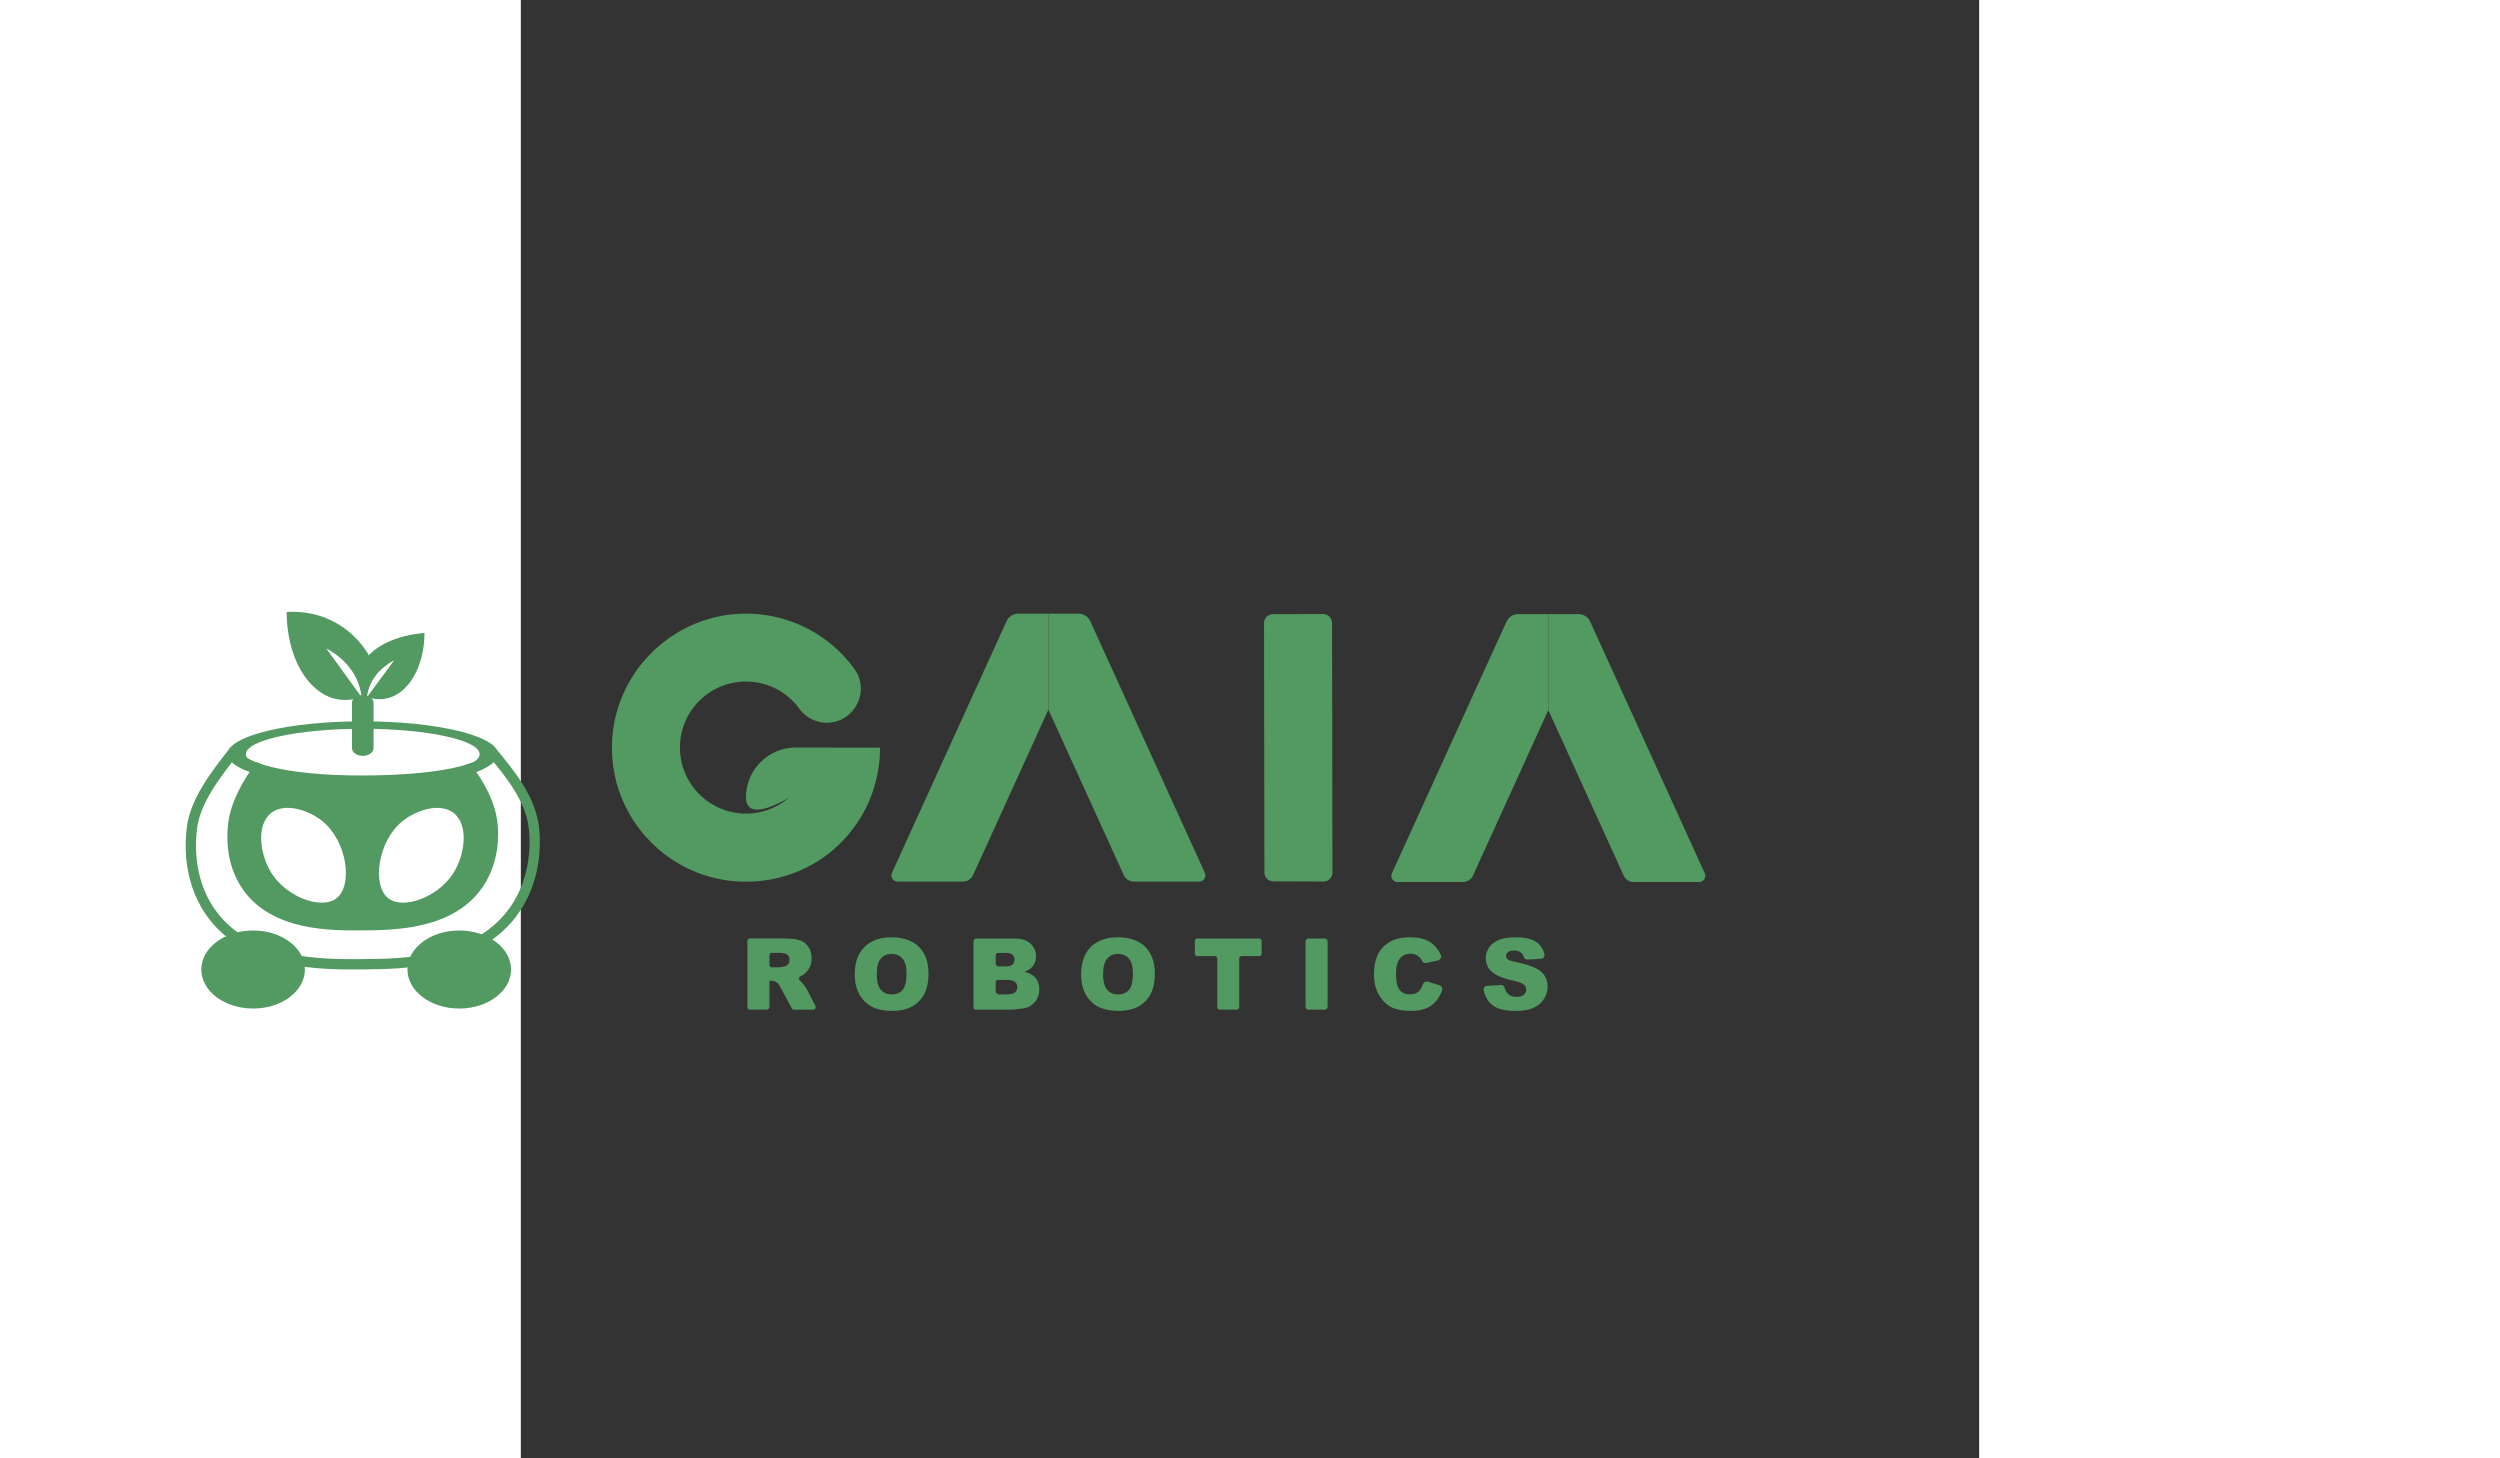 <svg xmlns="http://www.w3.org/2000/svg" xmlns:xlink="http://www.w3.org/1999/xlink" version="1.1" width="120" height="70" viewBox="73 160 120 120" xml:space="preserve">
<rect x="73" y="160" width="120" height="120" fill="#333333" stroke="none"/>
<desc>Created with Fabric.js 3.5.0</desc>
<defs>
</defs>
<rect x="0" y="0" width="100%" height="100%" fill="#ffffff"/>
<g transform="matrix(0.195 0 0 0.195 107.945 226.761)" id="256791">
<g style="" vector-effect="non-scaling-stroke">
		<g transform="matrix(1 0 0 1 -245.91 -24.14)" id="Layer_1">
<path style="stroke: none; stroke-width: 1; stroke-dasharray: none; stroke-linecap: butt; stroke-dashoffset: 0; stroke-linejoin: miter; stroke-miterlimit: 4; is-custom-font: none; font-file-url: none; fill: rgb(82,153,98); fill-rule: nonzero; opacity: 1;" transform=" translate(-74.72, -199.32)" d="M 74.72 185.47 c -31.48 0 -57 6.2 -57 13.85 s 25.52 13.85 57 13.85 s 57 -6.2 57 -13.85 s -25.52 -13.85 -57 -13.85 z m 0 24.57 c -27.23 0 -49.31 -4.79 -49.31 -10.71 s 22.08 -10.71 49.31 -10.71 s 49.31 4.79 49.31 10.71 s -22.08 10.71 -49.31 10.71 z" stroke-linecap="round"/>
</g>
		<g transform="matrix(1 0 0 1 -245.92 14.759)" id="Layer_1">
<path style="stroke: none; stroke-width: 1; stroke-dasharray: none; stroke-linecap: butt; stroke-dashoffset: 0; stroke-linejoin: miter; stroke-miterlimit: 4; is-custom-font: none; font-file-url: none; fill: rgb(82,153,98); fill-rule: nonzero; opacity: 1;" transform=" translate(-74.71, -238.22)" d="M 29.93 202.72 c -5.92 7.69 -10.92 16.98 -11.98 25.73 c -0.35 2.93 -1.95 16.15 6.03 27.75 c 12.25 17.81 37.27 17.61 50.79 17.5 c 13.43 -0.11 38.31 -0.32 50.59 -18.37 c 7.35 -10.8 6.67 -22.82 6.23 -26.88 c -0.96 -8.8 -5.54 -17.49 -11.66 -25.19 l -1.82 0.58 c -2.77 5.27 -21.04 8.86 -43.91 8.86 s -39.43 -4.34 -43.03 -9.51 c -0.09 -0.04 -0.17 -0.02 -0.25 -0.07 m 32.66 57.08 c -6.24 4.77 -20.3 -0.38 -26.82 -9.83 c -5.39 -7.81 -7.37 -21.08 -0.63 -26.27 c 5.86 -4.51 15.91 -1.06 21.53 3.48 c 10.57 8.57 13.01 27.2 5.93 32.61 z m 48.81 -9.83 c -6.52 9.45 -20.59 14.6 -26.82 9.83 c -7.08 -5.41 -4.64 -24.05 5.93 -32.61 c 5.61 -4.55 15.67 -7.99 21.53 -3.48 c 6.74 5.19 4.76 18.46 -0.63 26.27 z" stroke-linecap="round"/>
</g>
		<g transform="matrix(1 0 0 1 -245.907 19.172)" id="Layer_1">
<path style="stroke: rgb(82,153,98); stroke-width: 4.35; stroke-dasharray: none; stroke-linecap: round; stroke-dashoffset: 0; stroke-linejoin: round; stroke-miterlimit: 4; is-custom-font: none; font-file-url: none; fill: none; fill-rule: nonzero; opacity: 1;" transform=" translate(-74.723, -242.632)" d="M 146.95 230.51 c -1.32 -12.14 -9.88 -22.88 -18.68 -33.26 c 0.09 0.31 0.59 0.8 0.59 1.11 c 0 7.65 -23.22 12.15 -54.78 12.15 s -51.8 -5.26 -53.59 -12.52 c -7.86 9.96 -16.46 21.02 -17.85 32.53 c -0.45 3.72 -2.48 20.51 7.66 35.25 c 15.55 22.62 47.33 22.36 64.5 22.22 c 17.06 -0.14 48.65 -0.4 64.25 -23.33 c 9.33 -13.72 8.47 -28.98 7.91 -34.13 z" stroke-linecap="round"/>
</g>
		<g transform="matrix(1 0 0 1 -245.905 -36.212)" id="Layer_1">
<path style="stroke: none; stroke-width: 1; stroke-dasharray: none; stroke-linecap: butt; stroke-dashoffset: 0; stroke-linejoin: miter; stroke-miterlimit: 4; is-custom-font: none; font-file-url: none; fill: rgb(82,153,98); fill-rule: nonzero; opacity: 1;" transform=" translate(-74.725, -187.248)" d="M 74.72 200.07 c -2.5 0 -4.55 -1.48 -4.55 -3.29 v -19.15 c 0.02 -0.34 0.13 -1.48 1.34 -2.32 c 1.7 -1.18 4.73 -1.18 6.43 0 c 1.21 0.84 1.32 1.98 1.34 2.32 v 19.15 c 0 1.81 -2.05 3.29 -4.55 3.29 z" stroke-linecap="round"/>
</g>
		<g transform="matrix(1 0 0 1 -260.645 -65.6)" id="Layer_1">
<path style="stroke: none; stroke-width: 1; stroke-dasharray: none; stroke-linecap: butt; stroke-dashoffset: 0; stroke-linejoin: miter; stroke-miterlimit: 4; is-custom-font: none; font-file-url: none; fill: rgb(82,153,98); fill-rule: nonzero; opacity: 1;" transform=" translate(-59.985, -157.861)" d="M 74.22 162.91 c 0.8 -2.44 2.16 -4.16 3.14 -5.2 c -1.65 -2.86 -6.17 -9.81 -15.11 -14.4 c -8.49 -4.35 -16.33 -4.2 -19.64 -3.95 c 0.01 19.07 8.85 33.8 20.43 36.61 c 2.2 0.54 6.03 1 11.19 -0.68 L 59.3 154.7 c 2.97 1.57 10.21 5.95 13.49 14.56 c 0.82 2.16 1.25 4.21 1.46 6.02 c 0.45 -0.15 0.91 -0.31 1.39 -0.49 c -0.58 -1.04 -3.3 -6.13 -1.4 -11.9 z" stroke-linecap="round"/>
</g>
		<g transform="matrix(1 0 0 1 -233.786 -61.283)" id="Layer_1">
<path style="stroke: none; stroke-width: 1; stroke-dasharray: none; stroke-linecap: butt; stroke-dashoffset: 0; stroke-linejoin: miter; stroke-miterlimit: 4; is-custom-font: none; font-file-url: none; fill: rgb(82,153,98); fill-rule: nonzero; opacity: 1;" transform=" translate(-86.844, -162.177)" d="M 73 165.77 c -0.2 1.73 -0.16 4.94 2.43 9.12 c 0.37 0.14 0.71 0.24 1.07 0.36 c 0.16 -1.36 0.49 -2.9 1.12 -4.52 c 2.51 -6.49 8.07 -9.78 10.35 -10.97 l -11.45 15.5 c 3.95 1.26 6.89 0.92 8.57 0.52 c 8.88 -2.12 15.66 -13.21 15.67 -27.57 c -15.67 1.16 -26.75 8.97 -27.75 17.56 z" stroke-linecap="round"/>
</g>
		<g transform="matrix(1 0 0 1 -292.18 66.75)" id="Layer_1">
<ellipse style="stroke: none; stroke-width: 1; stroke-dasharray: none; stroke-linecap: butt; stroke-dashoffset: 0; stroke-linejoin: miter; stroke-miterlimit: 4; is-custom-font: none; font-file-url: none; fill: rgb(82,153,98); fill-rule: nonzero; opacity: 1;" cx="0" cy="0" rx="21.86" ry="16.47"/>
</g>
		<g transform="matrix(1 0 0 1 -205.19 66.75)" id="Layer_1">
<ellipse style="stroke: none; stroke-width: 1; stroke-dasharray: none; stroke-linecap: butt; stroke-dashoffset: 0; stroke-linejoin: miter; stroke-miterlimit: 4; is-custom-font: none; font-file-url: none; fill: rgb(82,153,98); fill-rule: nonzero; opacity: 1;" cx="0" cy="0" rx="21.86" ry="16.47"/>
</g>
		<g transform="matrix(1 0 0 1 85.225 0.48)" id="Layer_1">
<path style="stroke: none; stroke-width: 1; stroke-dasharray: none; stroke-linecap: butt; stroke-dashoffset: 0; stroke-linejoin: miter; stroke-miterlimit: 4; is-custom-font: none; font-file-url: none; fill: rgb(82,153,98); fill-rule: nonzero; opacity: 1;" transform=" translate(-405.855, -223.94)" d="M 237.04 306.04 v -27.82 c 0 -0.61 0.49 -1.1 1.1 -1.1 h 14.36 c 2.87 0 5.06 0.25 6.57 0.74 c 1.52 0.49 2.74 1.4 3.66 2.73 c 0.93 1.33 1.39 2.95 1.39 4.86 c 0 1.67 -0.36 3.1 -1.07 4.31 c -0.71 1.21 -1.69 2.19 -2.93 2.94 c -0.2 0.12 -0.42 0.24 -0.67 0.35 c -0.78 0.36 -0.89 1.43 -0.19 1.93 h 0.02 c 0.34 0.26 0.83 0.78 1.48 1.59 s 1.08 1.43 1.3 1.87 l 3.66 7.09 c 0.38 0.73 -0.15 1.61 -0.98 1.61 h -8.02 c -0.4 0 -0.78 -0.22 -0.97 -0.58 l -4.65 -8.6 c -0.63 -1.19 -1.19 -1.96 -1.68 -2.31 c -0.67 -0.46 -1.43 -0.7 -2.27 -0.7 h -0.82 v 11.08 c 0 0.61 -0.49 1.1 -1.1 1.1 h -7.12 c -0.61 0 -1.1 -0.49 -1.1 -1.1 z m 9.31 -17.85 c 0 0.61 0.49 1.1 1.1 1.1 h 2.81 c 0.42 0 1.24 -0.14 2.46 -0.41 c 0.61 -0.12 1.12 -0.44 1.5 -0.94 c 0.39 -0.5 0.58 -1.09 0.58 -1.74 c 0 -0.97 -0.31 -1.71 -0.92 -2.23 c -0.61 -0.52 -1.77 -0.78 -3.46 -0.78 h -2.97 c -0.61 0 -1.1 0.49 -1.1 1.1 v 3.9 z M 282.35 292.16 c 0 -4.9 1.36 -8.72 4.09 -11.45 c 2.73 -2.73 6.53 -4.09 11.4 -4.09 s 8.85 1.34 11.55 4.02 c 2.7 2.68 4.05 6.44 4.05 11.27 c 0 3.51 -0.59 6.38 -1.77 8.63 c -1.18 2.25 -2.89 3.99 -5.12 5.24 s -5.01 1.87 -8.34 1.87 s -6.19 -0.54 -8.4 -1.62 c -2.22 -1.08 -4.02 -2.78 -5.4 -5.12 c -1.38 -2.33 -2.07 -5.25 -2.07 -8.76 z m 9.27 0.04 c 0 3.03 0.56 5.21 1.69 6.53 c 1.13 1.32 2.66 1.99 4.6 1.99 s 3.54 -0.65 4.63 -1.95 c 1.09 -1.3 1.64 -3.62 1.64 -6.98 c 0 -2.83 -0.57 -4.89 -1.71 -6.19 c -1.14 -1.3 -2.69 -1.96 -4.64 -1.96 s -3.37 0.66 -4.5 1.99 c -1.13 1.32 -1.7 3.51 -1.7 6.57 z M 332.45 278.45 c 0 -0.73 0.59 -1.32 1.32 -1.32 h 16.04 c 4.62 0 7.52 1.82 8.72 5.47 c 0.11 0.33 0.18 0.68 0.22 1.02 c 0.23 2.2 -0.3 4.05 -1.61 5.54 c -0.74 0.85 -1.81 1.51 -3.23 2.01 c 2.16 0.52 3.74 1.41 4.76 2.67 c 1.02 1.26 1.53 2.85 1.53 4.76 c 0 1.56 -0.36 2.96 -1.09 4.2 a 7.934 7.934 0 0 1 -2.97 2.95 c -0.78 0.45 -1.95 0.78 -3.52 0.98 c -2.09 0.27 -3.47 0.41 -4.16 0.41 h -15.02 c -0.55 0 -0.99 -0.44 -0.99 -0.99 v -27.7 z m 9.36 9.19 c 0 0.7 0.57 1.27 1.27 1.27 h 2.77 c 1.45 0 2.45 -0.25 3.02 -0.75 c 0.57 -0.5 0.85 -1.22 0.85 -2.16 c 0 -0.87 -0.28 -1.56 -0.85 -2.05 s -1.55 -0.74 -2.96 -0.74 h -3.04 c -0.58 0 -1.06 0.47 -1.06 1.06 v 3.37 z m 0 11.56 c 0 0.83 0.67 1.5 1.5 1.5 h 3.23 c 1.6 0 2.72 -0.28 3.38 -0.85 c 0.66 -0.57 0.98 -1.33 0.98 -2.28 c 0 -0.89 -0.32 -1.6 -0.97 -2.14 c -0.65 -0.54 -1.78 -0.81 -3.41 -0.81 h -3.65 c -0.59 0 -1.06 0.48 -1.06 1.06 v 3.52 z M 377.86 292.16 c 0 -4.9 1.36 -8.72 4.09 -11.45 c 2.73 -2.73 6.53 -4.09 11.4 -4.09 s 8.85 1.34 11.55 4.02 c 2.7 2.68 4.05 6.44 4.05 11.27 c 0 3.51 -0.59 6.38 -1.77 8.63 c -1.18 2.25 -2.89 3.99 -5.12 5.24 s -5.01 1.87 -8.34 1.87 s -6.19 -0.54 -8.4 -1.62 c -2.22 -1.08 -4.02 -2.78 -5.4 -5.12 c -1.38 -2.33 -2.07 -5.25 -2.07 -8.76 z m 9.28 0.04 c 0 3.03 0.56 5.21 1.69 6.53 c 1.13 1.32 2.66 1.99 4.6 1.99 s 3.54 -0.65 4.63 -1.95 c 1.09 -1.3 1.64 -3.62 1.64 -6.98 c 0 -2.83 -0.57 -4.89 -1.71 -6.19 c -1.14 -1.3 -2.69 -1.96 -4.64 -1.96 s -3.37 0.66 -4.5 1.99 c -1.13 1.32 -1.7 3.51 -1.7 6.57 z M 426.9 277.13 h 26.07 c 0.59 0 1.06 0.48 1.06 1.06 v 5.28 c 0 0.59 -0.48 1.06 -1.06 1.06 h -7.33 c -0.59 0 -1.06 0.48 -1.06 1.06 v 20.48 c 0 0.59 -0.48 1.06 -1.06 1.06 h -7.15 c -0.59 0 -1.06 -0.48 -1.06 -1.06 v -20.48 c 0 -0.59 -0.48 -1.06 -1.06 -1.06 h -7.33 c -0.59 0 -1.06 -0.48 -1.06 -1.06 v -5.28 c 0 -0.59 0.48 -1.06 1.06 -1.06 z M 473.84 277.13 h 6.76 c 0.7 0 1.27 0.57 1.27 1.27 v 27.48 c 0 0.7 -0.57 1.27 -1.27 1.27 h -6.76 c -0.7 0 -1.27 -0.57 -1.27 -1.27 V 278.4 c 0 -0.7 0.57 -1.27 1.27 -1.27 z M 524.16 295.36 l 4.87 1.47 c 0.91 0.27 1.43 1.25 1.13 2.15 c -0.53 1.56 -1.23 2.91 -2.1 4.05 c -1.17 1.53 -2.63 2.68 -4.37 3.46 s -3.95 1.17 -6.64 1.17 c -3.26 0 -5.93 -0.47 -8 -1.42 c -2.07 -0.95 -3.85 -2.62 -5.35 -5 c -1.5 -2.39 -2.25 -5.44 -2.25 -9.17 c 0 -4.97 1.32 -8.78 3.96 -11.45 c 2.64 -2.67 6.38 -4 11.21 -4 c 3.78 0 6.75 0.76 8.92 2.29 c 1.69 1.19 3.04 2.89 4.05 5.08 c 0.46 0.99 -0.09 2.16 -1.16 2.39 l -4.83 1.07 c -0.79 0.17 -1.57 -0.24 -1.91 -0.97 c -0.14 -0.29 -0.27 -0.53 -0.42 -0.72 a 5.323 5.323 0 0 0 -1.9 -1.64 c -0.75 -0.38 -1.59 -0.57 -2.52 -0.57 c -2.1 0 -3.71 0.85 -4.83 2.54 c -0.85 1.25 -1.27 3.22 -1.27 5.91 c 0 3.33 0.5 5.61 1.52 6.84 c 1.01 1.23 2.43 1.85 4.26 1.85 s 3.12 -0.5 4.02 -1.49 c 0.64 -0.7 1.15 -1.62 1.54 -2.77 c 0.29 -0.85 1.24 -1.33 2.09 -1.07 z M 549.18 297.11 l 5.77 -0.36 c 0.73 -0.05 1.41 0.43 1.6 1.14 c 0.22 0.85 0.53 1.53 0.93 2.05 c 0.96 1.22 2.32 1.82 4.09 1.82 c 1.32 0 2.34 -0.31 3.06 -0.93 c 0.72 -0.62 1.07 -1.34 1.07 -2.16 s -0.34 -1.47 -1.02 -2.09 s -2.27 -1.19 -4.75 -1.74 c -4.07 -0.91 -6.97 -2.13 -8.7 -3.64 c -1.75 -1.52 -2.62 -3.45 -2.62 -5.79 c 0 -1.54 0.45 -3 1.34 -4.37 c 0.89 -1.37 2.24 -2.45 4.03 -3.24 c 1.79 -0.78 4.26 -1.18 7.38 -1.18 c 3.84 0 6.76 0.71 8.77 2.14 c 1.59 1.13 2.67 2.78 3.24 4.96 c 0.25 0.95 -0.44 1.9 -1.42 1.95 l -5.69 0.33 c -0.68 0.04 -1.33 -0.36 -1.55 -1 c -0.27 -0.81 -0.67 -1.43 -1.2 -1.87 c -0.74 -0.61 -1.77 -0.92 -3.08 -0.92 c -1.08 0 -1.89 0.23 -2.44 0.69 c -0.55 0.46 -0.82 1.01 -0.82 1.67 c 0 0.48 0.23 0.91 0.68 1.29 c 0.44 0.4 1.47 0.76 3.11 1.11 c 4.05 0.87 6.96 1.76 8.71 2.65 c 1.75 0.89 3.03 2 3.83 3.33 c 0.8 1.32 1.2 2.81 1.2 4.44 c 0 1.92 -0.53 3.7 -1.6 5.32 c -1.06 1.62 -2.55 2.86 -4.46 3.7 c -1.91 0.84 -4.32 1.26 -7.23 1.26 c -5.11 0 -8.64 -0.98 -10.61 -2.95 c -1.58 -1.58 -2.61 -3.5 -3.09 -5.77 c -0.19 -0.91 0.51 -1.77 1.44 -1.83 z M 455.04 144.04 l 0.16 105.21 c 0 2.07 1.68 3.76 3.76 3.76 l 21.17 0.08 c 2.09 0 3.79 -1.69 3.78 -3.78 l -0.16 -105.34 c 0 -2.08 -1.7 -3.77 -3.78 -3.76 c -7.06 0.02 -14.12 0.03 -21.17 0.05 c -2.08 0 -3.76 1.69 -3.76 3.78 z" stroke-linecap="round"/>
</g>
		<g transform="matrix(1 0 0 1 222.401 -26.695)" id="_x3C_Mirror_Repeat_x3E_" clip-path="url(#CLIPPATH_1)">
<clipPath id="CLIPPATH_1">
	<path transform="matrix(1 0 0 1 -1.146 0) translate(-541.885, -196.765)" id="clippath" d="M 508.76 140.24 h 66.25 v 113.05 h -66.25 z" stroke-linecap="round"/>
</clipPath>
<path style="stroke: none; stroke-width: 1; stroke-dasharray: none; stroke-linecap: butt; stroke-dashoffset: 0; stroke-linejoin: miter; stroke-miterlimit: 4; is-custom-font: none; font-file-url: none; fill: rgb(82,153,98); fill-rule: nonzero; opacity: 1;" transform=" translate(-543.031, -196.765)" d="M 577.25 140.24 h -15 c -2.11 0 -4.02 1.23 -4.89 3.15 L 509 249.59 c -0.79 1.73 0.48 3.7 2.38 3.7 h 27.64 c 1.79 0 3.42 -1.05 4.17 -2.68 l 34.11 -74.9 l -0.04 -35.47 z" stroke-linecap="round"/>
</g>
		<g transform="matrix(1 0 0 1 286.359 -26.695)" id="_x3C_Mirror_Repeat_x3E_-2" clip-path="url(#CLIPPATH_2)">
<clipPath id="CLIPPATH_2">
	<path transform="matrix(1 0 0 1 1.146 0) translate(-608.135, -196.765)" id="clippath-1" d="M 575.01 140.24 h 66.25 v 113.05 h -66.25 z" stroke-linecap="round"/>
</clipPath>
<path style="stroke: none; stroke-width: 1; stroke-dasharray: none; stroke-linecap: butt; stroke-dashoffset: 0; stroke-linejoin: miter; stroke-miterlimit: 4; is-custom-font: none; font-file-url: none; fill: rgb(82,153,98); fill-rule: nonzero; opacity: 1;" transform=" translate(-606.989, -196.765)" d="M 572.77 140.24 h 15 c 2.11 0 4.02 1.23 4.89 3.15 l 48.36 106.2 c 0.79 1.73 -0.48 3.7 -2.38 3.7 H 611 c -1.79 0 -3.42 -1.05 -4.17 -2.68 l -34.11 -74.9 l 0.04 -35.47 z" stroke-linecap="round"/>
</g>
		<g transform="matrix(1 0 0 1 11.441 -26.885)" id="_x3C_Mirror_Repeat_x3E_-3" clip-path="url(#CLIPPATH_3)">
<clipPath id="CLIPPATH_3">
	<path transform="matrix(1 0 0 1 -1.156 0) translate(-330.915, -196.575)" id="clippath-2" d="M 297.79 140.05 h 66.25 V 253.1 h -66.25 z" stroke-linecap="round"/>
</clipPath>
<path style="stroke: none; stroke-width: 1; stroke-dasharray: none; stroke-linecap: butt; stroke-dashoffset: 0; stroke-linejoin: miter; stroke-miterlimit: 4; is-custom-font: none; font-file-url: none; fill: rgb(82,153,98); fill-rule: nonzero; opacity: 1;" transform=" translate(-332.071, -196.575)" d="M 366.29 140.05 h -15 c -2.11 0 -4.02 1.23 -4.89 3.15 l -48.36 106.2 c -0.79 1.73 0.48 3.7 2.38 3.7 h 27.64 c 1.79 0 3.42 -1.05 4.17 -2.68 l 34.11 -74.9 l -0.04 -35.47 z" stroke-linecap="round"/>
</g>
		<g transform="matrix(1 0 0 1 75.399 -26.885)" id="_x3C_Mirror_Repeat_x3E_-4" clip-path="url(#CLIPPATH_4)">
<clipPath id="CLIPPATH_4">
	<path transform="matrix(1 0 0 1 1.146 0) translate(-397.175, -196.575)" id="clippath-3" d="M 364.05 140.05 h 66.25 V 253.1 h -66.25 z" stroke-linecap="round"/>
</clipPath>
<path style="stroke: none; stroke-width: 1; stroke-dasharray: none; stroke-linecap: butt; stroke-dashoffset: 0; stroke-linejoin: miter; stroke-miterlimit: 4; is-custom-font: none; font-file-url: none; fill: rgb(82,153,98); fill-rule: nonzero; opacity: 1;" transform=" translate(-396.029, -196.575)" d="M 361.81 140.05 h 15 c 2.11 0 4.02 1.23 4.89 3.15 l 48.36 106.2 c 0.79 1.73 -0.48 3.7 -2.38 3.7 h -27.64 c -1.79 0 -3.42 -1.05 -4.17 -2.68 l -34.11 -74.9 l 0.04 -35.47 z" stroke-linecap="round"/>
</g>
		<g transform="matrix(1 0 0 1 -84.198 -26.866)" id="Layer_1">
<path style="stroke: none; stroke-width: 1; stroke-dasharray: none; stroke-linecap: butt; stroke-dashoffset: 0; stroke-linejoin: miter; stroke-miterlimit: 4; is-custom-font: none; font-file-url: none; fill: rgb(82,153,98); fill-rule: nonzero; opacity: 1;" transform=" translate(-236.432, -196.594)" d="M 272.67 196.58 v -0.03 h -15.21 c -11.62 0 -21.03 9.42 -21.03 21.03 s 18.26 0 18.26 0 a 27.793 27.793 0 0 1 -19.82 6.79 c -13.91 -0.76 -25.28 -11.95 -26.23 -25.85 c -1.12 -16.28 11.76 -29.82 27.79 -29.82 c 9.23 0 17.41 4.49 22.48 11.41 c 2.71 3.7 6.96 5.97 11.55 5.97 c 11.69 0 18.59 -13.27 11.72 -22.72 c -10.38 -14.27 -27.27 -23.5 -46.32 -23.32 c -30.31 0.3 -55.26 24.88 -55.97 55.18 c -0.75 31.86 24.85 57.93 56.54 57.93 s 56.56 -25.32 56.56 -56.56 h -20.31 z" stroke-linecap="round"/>
</g>
</g>
</g>
</svg>
